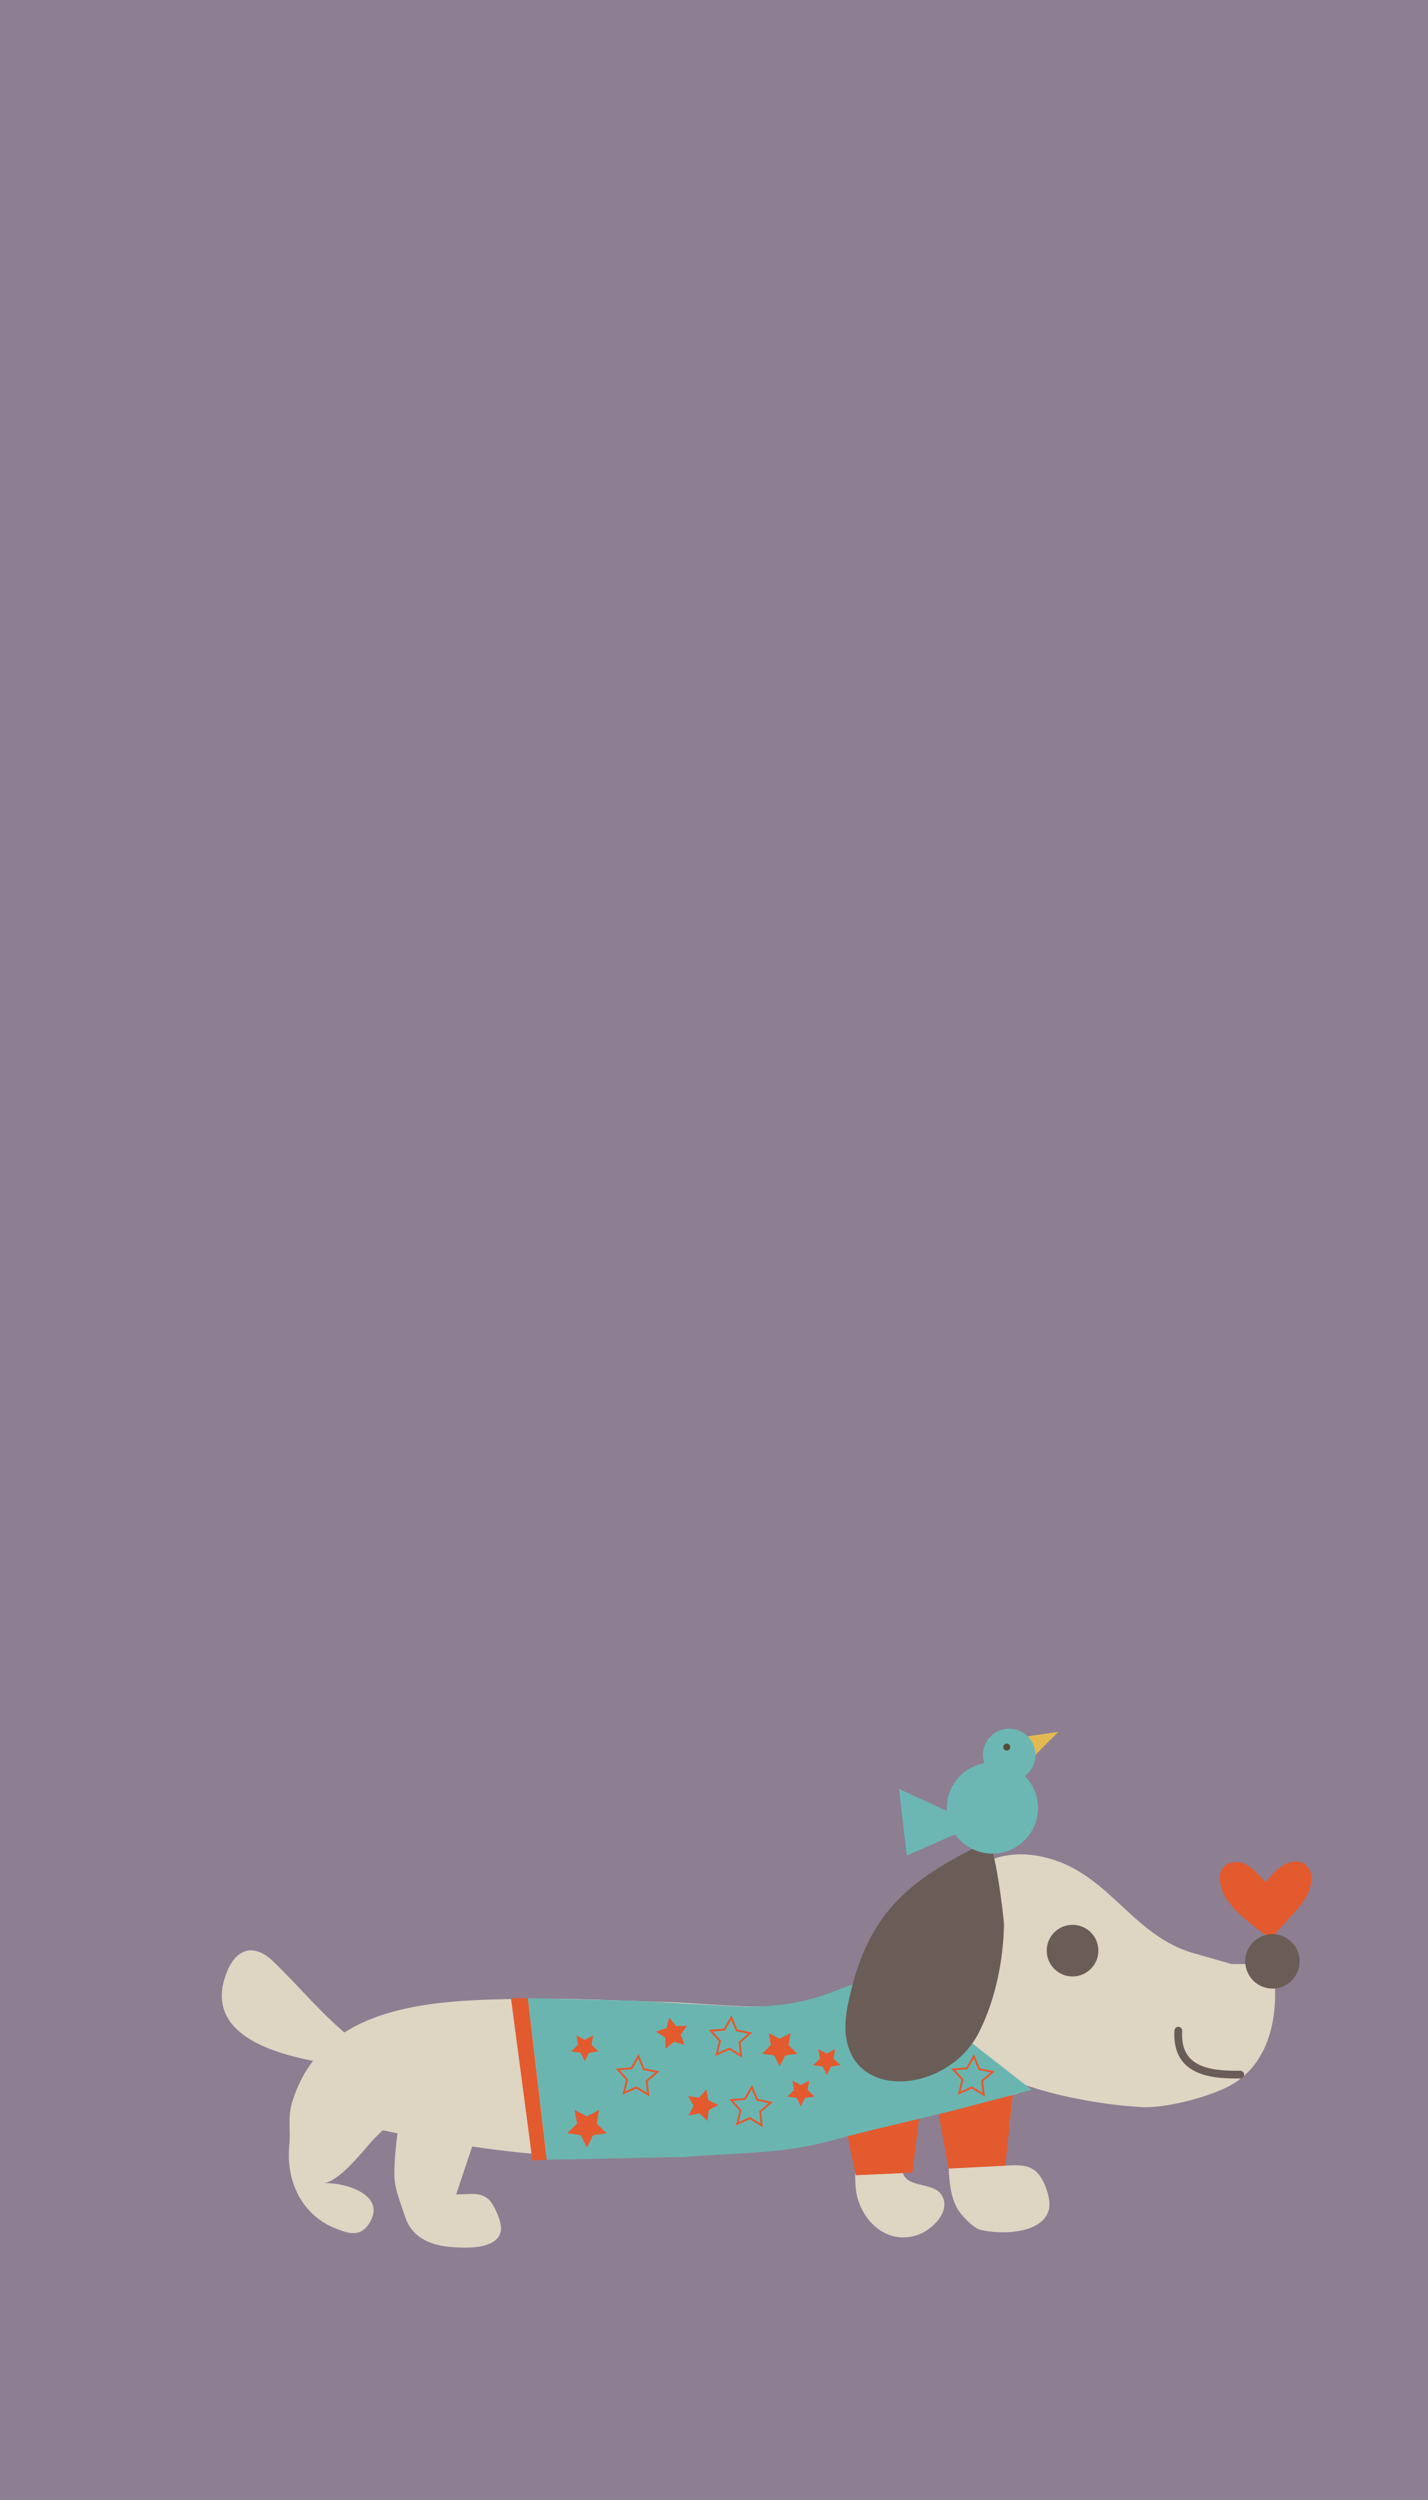 <?xml version="1.0" encoding="utf-8"?>
<!-- Generator: Adobe Illustrator 14.0.0, SVG Export Plug-In . SVG Version: 6.00 Build 43363)  -->
<!DOCTYPE svg PUBLIC "-//W3C//DTD SVG 1.1//EN" "http://www.w3.org/Graphics/SVG/1.1/DTD/svg11.dtd">
<svg version="1.1" id="Layer_1" xmlns="http://www.w3.org/2000/svg" xmlns:xlink="http://www.w3.org/1999/xlink" x="0px" y="0px"
	 width="144px" height="252px" viewBox="0 0 144 252" enable-background="new 0 0 144 252" xml:space="preserve">
<rect x="-9" y="-8.504" fill="#8D7E92" width="162" height="270"/>
<path fill="#E35A2E" d="M128.138,195.469c-1.559-1.23-3.371-2.396-4.482-4.096c-0.783-1.195-1.207-3.496,0.836-3.672
	c1.182-0.098,1.945,0.816,2.693,1.562l0.457,0.459c0.729-0.971,1.812-2.123,3.148-2.078c0.906,0.031,1.479,0.855,1.465,1.682
	c-0.025,1.457-0.928,2.578-1.867,3.605C130.198,193.141,128.103,195.443,128.138,195.469z"/>
<g>
	<path fill="#DED5C3" d="M86.277,200.848c-1.753,0.418-3.499,0.791-5.275,1.082c-4.684,0.758-9.192,0-13.889-0.129
		c-4.597-0.125-9.204-0.391-13.804-0.324c-8.705,0.133-20.884,0.1-23.906,10.631c-0.386,1.348-0.083,2.744-0.229,4.119
		c-0.357,3.484,1.158,6.979,4.596,8.373c1.258,0.508,2.484,0.953,3.393-0.377c2.04-2.996-2.496-4.285-4.564-4.158
		c1.541-0.094,3.975-3.188,4.943-4.293l1.044-1.039c7.756,1.613,15.408,2.797,23.362,2.691c6.139-0.076,12.072-0.529,18.151-1.428
		c7.823-1.152,15.313-3.359,22.891-5.562l-6.896-11.965C92.795,199.162,89.548,200.068,86.277,200.848z"/>
	<path fill="#DED5C3" d="M40.272,213.039c-0.151,2.127-0.559,4.25-0.497,6.393c0.039,1.285,0.639,2.648,1.035,3.914
		c0.763,2.477,3.051,3.074,5.042,3.182c1.174,0.066,4.326,0.232,4.658-1.664c0.14-0.816-0.66-2.574-1.153-3.086
		c-0.922-0.936-2.235-0.543-3.355-0.582l1.954-5.85"/>
	<path fill="#DED5C3" d="M91.93,212.91c-0.183,1.785-0.746,3.557-0.93,5.334c-0.274,2.631,3.208,1.43,4.048,3.172
		c0.771,1.6-1.073,3.34-2.434,3.838c-3.318,1.207-6.063-1.699-6.325-4.734c-0.165-1.871,0.104-3.785,0.175-5.656"/>
	<path fill="#DED5C3" d="M96.095,210.617c-0.059,3.248-1.212,9.389,0.518,12.131c0.472,0.752,1.588,1.852,2.252,2.021
		c1.728,0.439,5.968,0.543,6.848-1.84c0.407-1.098-0.369-3.076-1.021-3.818c-1.062-1.209-2.583-0.758-3.915-0.82l2.215-8.637"/>
	<path fill="#DED5C3" d="M35.721,205.688c-3.144-2.451-5.405-5.326-8.2-8.008c-2.045-1.961-3.982-1.193-4.873,1.748
		c-1.883,6.197,6.23,7.887,10.539,8.602"/>
	<path fill="#DED5C3" d="M99.031,187.861c2.237-1.139,4.604-1.205,7.111-0.426c5.895,1.84,8.216,7.732,14.221,9.447l3.839,1.096
		h4.109c0.78,4.4,0.081,10.205-4.711,12.477c-2.199,1.047-6.197,2.084-8.55,1.938c-5.541-0.34-13.071-1.877-17.462-5.08
		c-1.234-0.896-4.572-1.963-5.311-3.193C89.115,198.867,94.19,190.322,99.031,187.861z"/>
	<path fill="#6A5D57" d="M125.572,197.699c0,1.518,1.223,2.748,2.739,2.748c1.52,0,2.742-1.23,2.742-2.748
		c0-1.512-1.223-2.738-2.742-2.738C126.795,194.961,125.572,196.188,125.572,197.699z"/>
	<path fill="#6A5D57" d="M110.76,196.623c0,1.436-1.168,2.605-2.604,2.605c-1.442,0-2.604-1.17-2.604-2.605
		c0-1.438,1.162-2.602,2.604-2.602C109.592,194.021,110.76,195.186,110.76,196.623z"/>
	<path fill="#6A5D57" d="M124.554,209.51c-1.812,0-3.888-0.225-5.097-1.48c-0.763-0.791-1.108-1.924-1.027-3.359
		c0.018-0.215,0.196-0.385,0.414-0.369c0.215,0.012,0.38,0.195,0.366,0.412c-0.069,1.23,0.196,2.139,0.815,2.775
		c0.874,0.906,2.425,1.293,5.037,1.238c0.217,0.02,0.388,0.162,0.394,0.381c0.004,0.217-0.163,0.395-0.38,0.398
		C124.905,209.506,124.73,209.51,124.554,209.51L124.554,209.51z"/>
	<polygon fill="#E35A2E" points="86.293,219.266 92.019,219.004 92.803,212.496 84.75,211.836 	"/>
	<polygon fill="#E35A2E" points="95.661,218.594 101.386,218.301 102.169,211.016 94.118,210.273 	"/>
	<path fill="#6BB5B1" d="M89.342,198.963l2.174,2.99l3.255,2.717l2.995,1.086l6.282,4.908l-8.187,2.148
		c-4.155,1.018-8.348,1.949-12.476,3.072c-4.569,1.24-9.701,1.137-14.407,1.547l-13.849,0.27l-1.904-16.291l10.863,0.271
		c0,0,9.747,0.539,9.778,0.543c3.267,0.18,6.448-0.145,9.538-1.227C83.909,200.822,89.163,198.717,89.342,198.963z"/>
	<path fill="#6A5D57" d="M99.537,185.645c0.729-0.348,1.722,7.797,1.706,8.42c-0.079,3.607-0.869,7.475-2.482,10.719
		c-3.438,6.92-15.224,7.244-13.297-2.52C87.298,193.018,91.354,189.584,99.537,185.645z"/>
	<polygon fill="#E35A2E" points="58.971,205.615 59.815,205.17 59.656,206.113 60.337,206.785 59.398,206.922 58.971,207.775 
		58.554,206.922 57.601,206.785 58.282,206.113 58.127,205.17 	"/>
	<polygon fill="#E35A2E" points="83.376,207 84.218,206.553 84.059,207.5 84.738,208.168 83.797,208.307 83.376,209.16 
		82.947,208.307 82.002,208.168 82.685,207.5 82.525,206.553 	"/>
	<polygon fill="#E35A2E" points="80.762,210.17 81.607,209.727 81.444,210.672 82.13,211.334 81.185,211.471 80.762,212.33 
		80.338,211.471 79.393,211.334 80.072,210.672 79.911,209.727 	"/>
	<polygon fill="#E35A2E" points="70.488,211.443 71.235,210.621 71.43,211.715 72.44,212.174 71.467,212.699 71.338,213.801 
		70.537,213.027 69.446,213.25 69.934,212.252 69.388,211.285 	"/>
	<polygon fill="#E35A2E" points="67.208,204.426 67.493,203.355 68.167,204.234 69.275,204.186 68.643,205.094 69.036,206.133 
		67.977,205.814 67.104,206.506 67.086,205.4 66.154,204.791 	"/>
	<polygon fill="#E35A2E" points="78.62,205.504 79.721,204.932 79.51,206.15 80.396,207.014 79.172,207.193 78.62,208.299 
		78.073,207.193 76.851,207.014 77.733,206.15 77.528,204.932 	"/>
	<polygon fill="#E35A2E" points="59.187,213.334 60.417,212.686 60.186,214.061 61.182,215.031 59.806,215.229 59.187,216.482 
		58.569,215.229 57.193,215.031 58.188,214.061 57.954,212.686 	"/>
	<path fill="#E35A2E" d="M76.92,214.422l-1.31-0.805l-1.405,0.629l0.361-1.498l-1.037-1.139l1.531-0.125l0.769-1.332l0.599,1.416
		l1.5,0.322l-1.167,1L76.92,214.422L76.92,214.422z M75.624,213.396l1.065,0.648l-0.134-1.238l0.947-0.809l-1.221-0.26l-0.481-1.145
		l-0.617,1.076l-1.242,0.1l0.83,0.922l-0.283,1.215L75.624,213.396L75.624,213.396z"/>
	<path fill="#E35A2E" d="M65.482,211.326l-1.315-0.799l-1.401,0.625l0.352-1.498l-1.027-1.139l1.533-0.125l0.767-1.336l0.592,1.424
		l1.505,0.318l-1.171,1L65.482,211.326L65.482,211.326z M64.181,210.303l1.06,0.652l-0.128-1.236l0.947-0.814l-1.218-0.258
		l-0.476-1.146l-0.626,1.076l-1.24,0.104l0.832,0.92l-0.287,1.213L64.181,210.303L64.181,210.303z"/>
	<path fill="#E35A2E" d="M99.312,211.326l-1.316-0.799l-1.401,0.625l0.352-1.498l-1.026-1.139l1.535-0.125l0.761-1.336l0.596,1.424
		l1.508,0.318l-1.174,1L99.312,211.326L99.312,211.326z M98.014,210.303l1.058,0.652l-0.132-1.236l0.949-0.814l-1.219-0.258
		l-0.481-1.146l-0.619,1.076l-1.238,0.104l0.835,0.92l-0.291,1.213L98.014,210.303L98.014,210.303z"/>
	<path fill="#E35A2E" d="M74.848,207.418l-1.307-0.793l-1.407,0.621l0.354-1.49l-1.028-1.145l1.535-0.123l0.767-1.332l0.588,1.418
		l1.506,0.316l-1.168,1.002L74.848,207.418L74.848,207.418z M73.555,206.398l1.06,0.652l-0.138-1.236l0.955-0.812l-1.225-0.262
		l-0.476-1.146l-0.623,1.084l-1.238,0.098l0.837,0.924l-0.295,1.211L73.555,206.398L73.555,206.398z"/>
	<polygon fill="#E35A2E" points="53.226,201.41 55.13,217.701 53.689,217.781 51.529,201.428 	"/>
	<polygon fill="#8D7E92" points="104.048,210.664 102.141,211.178 101.386,218.301 	"/>
</g>
<g>
	<polygon fill="#E2BA51" points="103.634,175.02 106.724,174.57 103.645,177.666 	"/>
	<path fill="#6CB6B3" d="M99.899,178.775c1.037,1.033,2.715,1.029,3.749-0.01c1.03-1.037,1.025-2.715-0.015-3.746
		c-1.036-1.033-2.712-1.031-3.744,0.008C98.858,176.066,98.863,177.742,99.899,178.775z"/>
	<circle fill="#6CB6B3" cx="100.071" cy="182.248" r="4.599"/>
	<polygon fill="#6CB6B3" points="97.054,183.266 90.656,180.322 91.444,187.043 97.636,184.32 	"/>
	<path fill="#534B37" d="M101.274,176.354c0.138,0.137,0.357,0.135,0.496,0c0.134-0.139,0.134-0.359-0.006-0.496
		c-0.133-0.135-0.354-0.133-0.492,0.002C101.138,175.998,101.138,176.217,101.274,176.354z"/>
</g>
</svg>

